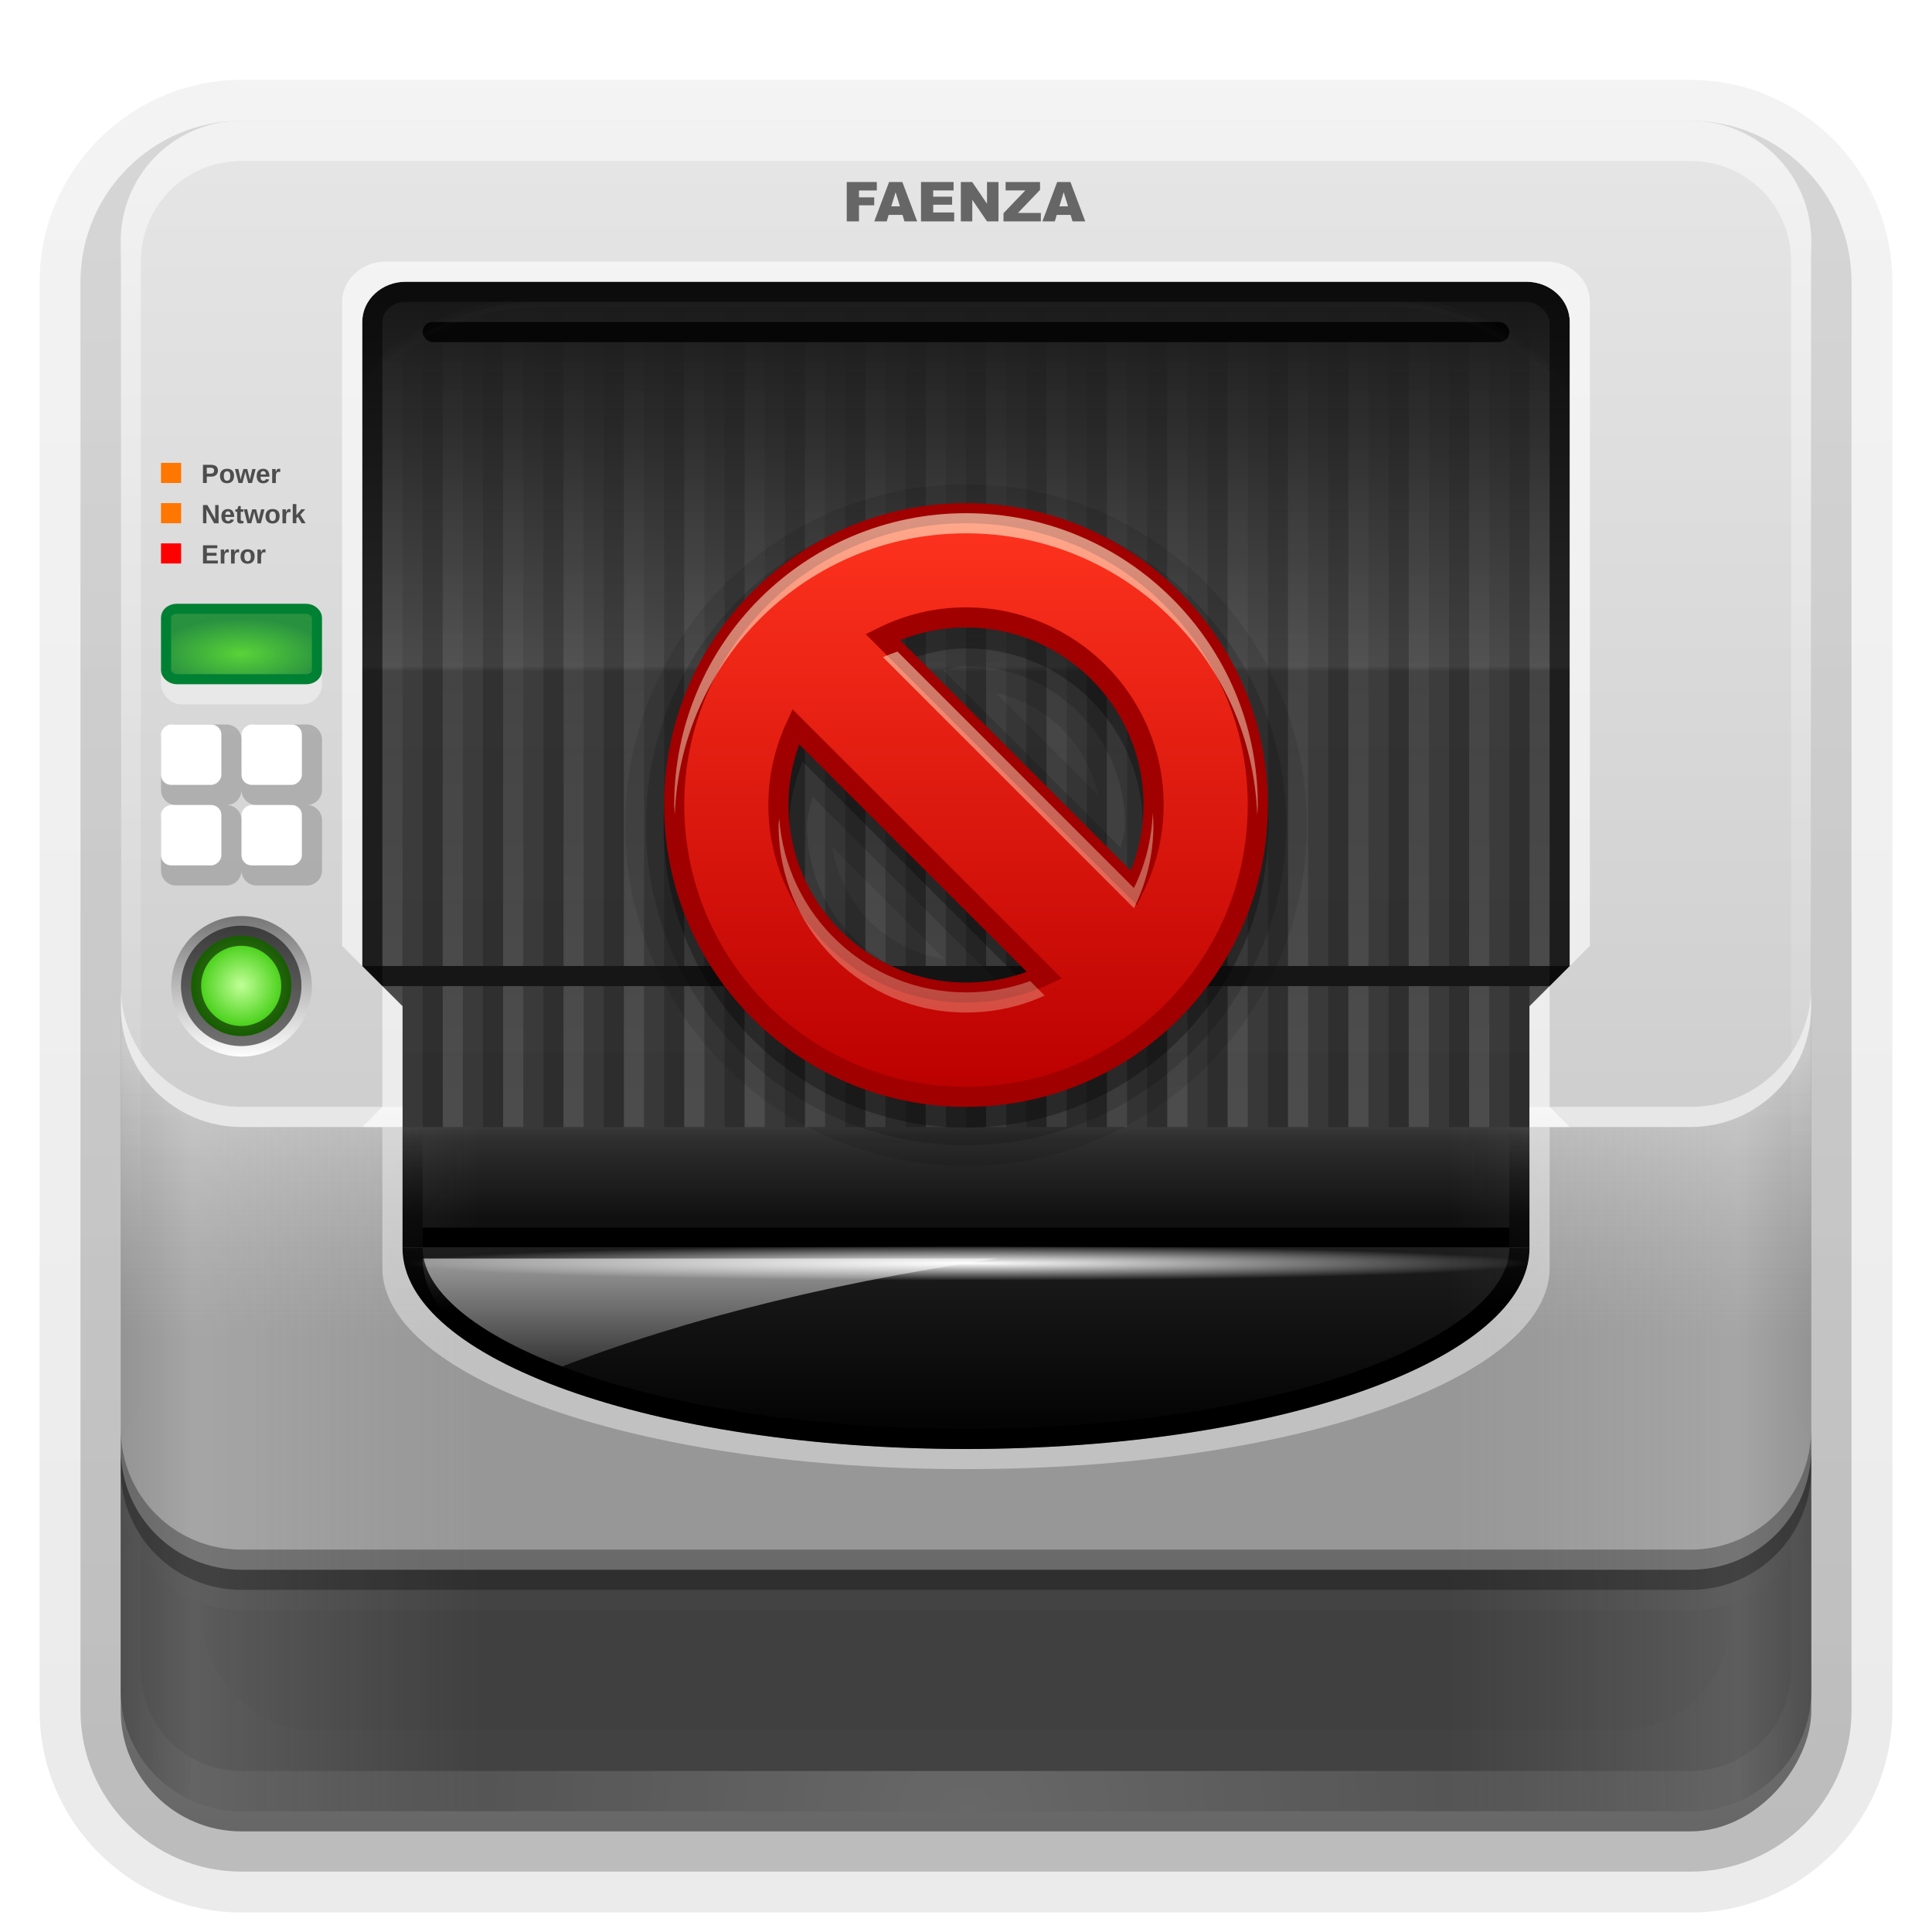 <svg display="inline" height="96" width="96" xmlns="http://www.w3.org/2000/svg" xmlns:xlink="http://www.w3.org/1999/xlink" xmlns:sodipodi="http://sodipodi.sourceforge.net/DTD/sodipodi-0.dtd" xmlns:inkscape="http://www.inkscape.org/namespaces/inkscape">
 <defs>
  <linearGradient id="linearGradient4033">
   <stop stop-color="#ffffff" stop-opacity="1"/>
   <stop stop-color="#ffffff" stop-opacity="0" offset="1"/>
  </linearGradient>
  <linearGradient id="linearGradient3759">
   <stop stop-color="#000000" stop-opacity="1"/>
   <stop stop-color="#000000" stop-opacity="0" offset="1"/>
  </linearGradient>
  <linearGradient x2="0" xlink:href="#linearGradient4033" y1="6" y2="63.893" gradientUnits="userSpaceOnUse" id="linearGradient3188"/>
  <filter x="-0.192" y="-0.192" height="1.384" color-interpolation-filters="sRGB" id="filter3794" width="1.384">
   <feGaussianBlur stdDeviation="5.28"/>
  </filter>
  <linearGradient x2="0" xlink:href="#linearGradient4033" y1="20.221" y2="138.66" gradientUnits="userSpaceOnUse" id="linearGradient3613"/>
  <radialGradient cy="90.17" r="42" xlink:href="#linearGradient4033" gradientUnits="userSpaceOnUse" id="radialGradient3619" cx="48" gradientTransform="matrix(1.157 0 0 0.996 -7.551 0.197)"/>
  <clipPath id="clipPath3613">
   <rect x="6" rx="6" y="6" height="84" width="84"/>
  </clipPath>
  <linearGradient x2="0" y1="61.848" y2="11.465" gradientUnits="userSpaceOnUse" id="linearGradient3642" gradientTransform="matrix(0.904 0 0 0.904 4.618 4.618)">
   <stop stop-color="#0c0c0c" stop-opacity="1"/>
   <stop stop-color="#2c2c2c" stop-opacity="1" offset="0.087"/>
   <stop stop-color="#353535" stop-opacity="1" offset="0.098"/>
   <stop stop-color="#383838" stop-opacity="1" offset="0.597"/>
   <stop stop-color="#484848" stop-opacity="1" offset="0.602"/>
   <stop stop-color="#151515" stop-opacity="1" offset="1"/>
  </linearGradient>
  <linearGradient x2="0" xlink:href="#linearGradient3759" y1="84" y2="46.896" gradientUnits="userSpaceOnUse" id="linearGradient3765" gradientTransform="matrix(1 0 0 0.586 10 -14.334)"/>
  <clipPath id="clipPath3782">
   <path d="M 20.156,18 C 18.969,18 18,18.892 18,20 l 0,70 60,0 0,-70 c 0,-1.108 -0.969,-2 -2.156,-2 l -55.688,0 z" inkscape:connector-curvature="0"/>
  </clipPath>
  <radialGradient cy="64.02" r="4" gradientUnits="userSpaceOnUse" id="radialGradient3886" cx="12" gradientTransform="matrix(1.071 0 0 0.438 -0.857 4.438)">
   <stop stop-color="#59d338" stop-opacity="1"/>
   <stop stop-color="#289140" stop-opacity="1" offset="1"/>
  </radialGradient>
  <linearGradient x2="0" xlink:href="#linearGradient4033" y1="54" y2="15.672" gradientUnits="userSpaceOnUse" id="linearGradient4039"/>
  <linearGradient x1="16" x2="20.18" gradientUnits="userSpaceOnUse" id="linearGradient3556">
   <stop stop-color="#767676" stop-opacity="1"/>
   <stop stop-color="#fdfdfd" stop-opacity="1" offset="1"/>
  </linearGradient>
  <radialGradient cy="85.06" r="2.089" gradientUnits="userSpaceOnUse" id="radialGradient2984" cx="18.09" gradientTransform="matrix(1 0 0 1.004 0 -0.364)">
   <stop stop-color="#c1ff97" stop-opacity="1"/>
   <stop stop-color="#30c700" stop-opacity="1" offset="1"/>
  </radialGradient>
  <linearGradient x2="0" y1="90" y2="5.988" gradientUnits="userSpaceOnUse" id="linearGradient3251">
   <stop stop-color="#bebebe" stop-opacity="1"/>
   <stop stop-color="#e6e6e6" stop-opacity="1" offset="1"/>
  </linearGradient>
  <linearGradient x2="0" y1="66.47" y2="51.892" gradientUnits="userSpaceOnUse" id="linearGradient3254">
   <stop stop-color="#969696" stop-opacity="1"/>
   <stop stop-color="#808080" stop-opacity="0" offset="1"/>
  </linearGradient>
  <linearGradient x2="0" xlink:href="#linearGradient3759" y1="65.14" y2="56.17" gradientUnits="userSpaceOnUse" id="linearGradient4078"/>
  <linearGradient x2="0" y1="72.18" y2="61.4" gradientUnits="userSpaceOnUse" id="linearGradient4088">
   <stop stop-color="#000000" stop-opacity="1"/>
   <stop stop-color="#1f1f1f" stop-opacity="1" offset="1"/>
  </linearGradient>
  <radialGradient cy="62.5" r="28" xlink:href="#linearGradient4033" gradientUnits="userSpaceOnUse" id="radialGradient4115" cx="48" gradientTransform="matrix(1 0 0 0.031 0.179 60.83)"/>
  <filter x="-0.112" y="-0.084" height="1.168" color-interpolation-filters="sRGB" id="filter4143" width="1.224">
   <feGaussianBlur stdDeviation="2.8"/>
  </filter>
  <linearGradient id="linearGradient3236">
   <stop stop-color="#818181" stop-opacity="1"/>
   <stop stop-color="#f9f9f9" stop-opacity="1" offset="0.2"/>
   <stop stop-color="#dcdcdc" stop-opacity="0" offset="1"/>
  </linearGradient>
  <linearGradient x1="6" x2="24" xlink:href="#linearGradient3236" gradientUnits="userSpaceOnUse" id="linearGradient4186"/>
  <linearGradient x1="6" x2="24" xlink:href="#linearGradient3236" gradientUnits="userSpaceOnUse" id="linearGradient4188" gradientTransform="matrix(-1 0 0 1 96 0)"/>
  <linearGradient x2="0" xlink:href="#linearGradient4033" y1="61.4" y2="69.63" gradientUnits="userSpaceOnUse" id="linearGradient3977" gradientTransform="matrix(1 0 0 1 1 0.536)"/>
  <linearGradient x2="0" y1="92.54" y2="7.02" gradientUnits="userSpaceOnUse" id="ButtonShadow-0" gradientTransform="matrix(1.006 0 0 0.994 100 0)">
   <stop stop-color="#000000" stop-opacity="1"/>
   <stop stop-color="#000000" stop-opacity="0.588" offset="1"/>
  </linearGradient>
  <linearGradient x2="0" xlink:href="#ButtonShadow-0" y1="6.132" y2="90.24" gradientUnits="userSpaceOnUse" id="linearGradient3780" gradientTransform="matrix(1.024 0 0 1.012 -1.143 -98.07)"/>
  <linearGradient x2="0" xlink:href="#ButtonShadow-0" y1="6.132" y2="90.24" gradientUnits="userSpaceOnUse" id="linearGradient3721" gradientTransform="matrix(1 0 0 1 0 -97)"/>
  <linearGradient id="linearGradient3290">
   <stop stop-color="#ba0000" stop-opacity="1"/>
   <stop stop-color="#ff331e" stop-opacity="1" offset="1"/>
  </linearGradient>
  <linearGradient x2="0" xlink:href="#linearGradient3290" y1="8" y2="120.01" gradientUnits="userSpaceOnUse" id="linearGradient3330" gradientTransform="matrix(-0.259 0 0 -0.259 64.57 56.57)"/>
  <linearGradient x2="0" xlink:href="#linearGradient3290" y1="8" y2="120.01" gradientUnits="userSpaceOnUse" id="linearGradient3082" gradientTransform="matrix(0.259 0 0 0.259 -38.571 23.429)"/>
  <linearGradient x2="0" xlink:href="#linearGradient4033" y1="119.02" y2="50.721" gradientUnits="userSpaceOnUse" id="linearGradient3084" gradientTransform="matrix(0.261 0 0 0.261 -38.721 23.279)"/>
  <linearGradient x2="0" xlink:href="#linearGradient4033" y1="8.969" y2="87.51" gradientUnits="userSpaceOnUse" id="linearGradient3086" gradientTransform="matrix(0.261 0 0 0.261 -38.721 23.279)"/>
  <linearGradient x2="0" y1="25.606" y2="73.43" gradientUnits="userSpaceOnUse" id="linearGradient3871">
   <stop stop-color="#fff6d5" stop-opacity="1"/>
   <stop stop-color="#fff6d5" stop-opacity="0" offset="1"/>
  </linearGradient>
  <path d="m 48,25.094 c -8.773,0 -15.906,7.133 -15.906,15.906 0,8.773 7.133,15.906 15.906,15.906 8.773,0 15.906,-7.133 15.906,-15.906 0,-8.773 -7.133,-15.906 -15.906,-15.906 z m 0,8 c 4.379,0 7.906,3.528 7.906,7.906 0,0.38 -0.151,0.752 -0.219,1.125 L 46.875,33.312 c 0.373,-0.068 0.744,-0.219 1.125,-0.219 z m -7.625,6.5 9.031,9.031 C 48.942,48.726 48.488,48.906 48,48.906 c -4.379,0 -7.906,-3.528 -7.906,-7.906 0,-0.487 0.18,-0.942 0.281,-1.406 z" fill="#000000" fill-opacity="1" stroke="none" id="SVGCleanerId_0" opacity="0.15"/>
  <path d="m 48,25.969 c -8.296,0 -15.031,6.735 -15.031,15.031 0,8.296 6.735,15.031 15.031,15.031 8.296,0 15.031,-6.735 15.031,-15.031 0,-8.296 -6.735,-15.031 -15.031,-15.031 z m 0,6.25 c 4.854,0 8.781,3.928 8.781,8.781 0,1.027 -0.242,1.991 -0.562,2.906 l -11.125,-11.125 C 46.008,32.461 46.971,32.219 48,32.219 z m -8.125,5.625 L 51.156,49.125 C 50.169,49.513 49.129,49.781 48,49.781 c -4.854,0 -8.781,-3.928 -8.781,-8.781 0,-1.126 0.269,-2.168 0.656,-3.156 z" fill="#000000" fill-opacity="1" stroke="none" id="SVGCleanerId_1" opacity="0.3"/>
  <path d="m 20.179,85.062 a 2.089,2.098 0 1 1 -4.179,0 2.089,2.098 0 1 1 4.179,0 z" fill-opacity="1" fill-rule="nonzero" id="SVGCleanerId_2"/>
 </defs>
 <path d="m 12,-95.031 c -5.511,0 -10.031,4.52 -10.031,10.031 l 0,71 c 0,5.511 4.52,10.031 10.031,10.031 l 72,0 c 5.511,0 10.031,-4.52 10.031,-10.031 l 0,-71 c 0,-5.511 -4.52,-10.031 -10.031,-10.031 l -72,0 z" fill="url(#linearGradient3780)" fill-opacity="1" fill-rule="nonzero" stroke="none" opacity="0.08" transform="matrix(1 0 0 -1 0 0)"/>
 <path d="m 12,-94.031 c -4.972,0 -9.031,4.06 -9.031,9.031 l 0,71 c 0,4.972 4.06,9.031 9.031,9.031 l 72,0 c 4.972,0 9.031,-4.06 9.031,-9.031 l 0,-71 c 0,-4.972 -4.06,-9.031 -9.031,-9.031 l -72,0 z" fill="url(#linearGradient3780)" fill-opacity="1" fill-rule="nonzero" stroke="none" opacity="0.1" transform="matrix(1 0 0 -1 0 0)"/>
 <path d="m 12,-93 c -4.409,0 -8,3.591 -8,8 l 0,71 c 0,4.409 3.591,8 8,8 l 72,0 c 4.409,0 8,-3.591 8,-8 l 0,-71 c 0,-4.409 -3.591,-8 -8,-8 l -72,0 z" fill="url(#linearGradient3780)" fill-opacity="1" fill-rule="nonzero" stroke="none" opacity="0.2" transform="matrix(1 0 0 -1 0 0)"/>
 <rect x="5" rx="7" y="-92" fill="url(#linearGradient3780)" fill-opacity="1" fill-rule="nonzero" stroke="none" height="85" opacity="0.3" width="86" transform="matrix(1 0 0 -1 0 0)"/>
 <rect x="6" rx="6" y="-91" fill="url(#linearGradient3721)" fill-opacity="1" fill-rule="nonzero" stroke="none" height="84" opacity="0.45" width="84" transform="matrix(1 0 0 -1 0 0)"/>
 <g opacity="0.98">
  <rect x="10.04" rx="5.423" y="10.04" fill="url(#linearGradient3642)" fill-opacity="1" fill-rule="nonzero" stroke="none" height="75.919" width="75.919"/>
  <path d="M 21,13.8 21,56 l 1,0 0,-42.2 -1,0 z m 3,0 0,42.2 1,0 0,-42.2 -1,0 z m 3,0 0,42.2 1,0 0,-42.2 -1,0 z m 3,0 0,42.2 1,0 0,-42.2 -1,0 z m 3,0 0,42.2 1,0 0,-42.2 -1,0 z m 3,0 0,42.2 1,0 0,-42.2 -1,0 z m 3,0 0,42.2 1,0 0,-42.2 -1,0 z m 3,0 0,42.2 1,0 0,-42.2 -1,0 z m 3,0 0,42.2 1,0 0,-42.2 -1,0 z m 3,0 0,42.2 1,0 0,-42.2 -1,0 z m 3,0 0,42.2 1,0 0,-42.2 -1,0 z m 3,0 0,42.2 1,0 0,-42.2 -1,0 z m 3,0 0,42.2 1,0 0,-42.2 -1,0 z m 3,0 0,42.2 1,0 0,-42.2 -1,0 z m 3,0 0,42.2 1,0 0,-42.2 -1,0 z m 3,0 0,42.2 1,0 0,-42.2 -1,0 z m 3,0 0,42.2 1,0 0,-42.2 -1,0 z m 3,0 0,42.2 1,0 0,-42.2 -1,0 z m 3,0 0,42.2 1,0 0,-42.2 -1,0 z" fill="url(#linearGradient3765)" fill-opacity="1" stroke="none" opacity="0.2" inkscape:connector-curvature="0"/>
  <path d="m 19,14 0,42 1,0 0,-42 -1,0 z m 3,0 0,42 1,0 0,-42 -1,0 z m 3,0 0,42 1,0 0,-42 -1,0 z m 3,0 0,42 1,0 0,-42 -1,0 z m 3,0 0,42 1,0 0,-42 -1,0 z m 3,0 0,42 1,0 0,-42 -1,0 z m 3,0 0,42 1,0 0,-42 -1,0 z m 3,0 0,42 1,0 0,-42 -1,0 z m 3,0 0,42 1,0 0,-42 -1,0 z m 3,0 0,42 1,0 0,-42 -1,0 z m 3,0 0,42 1,0 0,-42 -1,0 z m 3,0 0,42 1,0 0,-42 -1,0 z m 3,0 0,42 1,0 0,-42 -1,0 z m 3,0 0,42 1,0 0,-42 -1,0 z m 3,0 0,42 1,0 0,-42 -1,0 z m 3,0 0,42 1,0 0,-42 -1,0 z m 3,0 0,42 1,0 0,-42 -1,0 z m 3,0 0,42 1,0 0,-42 -1,0 z m 3,0 0,42 1,0 0,-42 -1,0 z m 3,0 0,42 1,0 0,-42 -1,0 z" fill="url(#linearGradient4039)" fill-opacity="1" stroke="none" opacity="0.1" inkscape:connector-curvature="0"/>
  <rect x="15" y="48" fill="#111111" fill-opacity="1" stroke="none" height="1" width="66"/>
  <rect x="44" y="49" fill="#111111" fill-opacity="1" stroke="none" height="4" width="8"/>
  <rect x="21" rx="0.5" y="16" fill="#000000" fill-opacity="1" stroke="none" height="1" width="54"/>
 </g>
 <rect stroke="#ffffff" stroke-dasharray="none" clip-path="url(#clipPath3613)" stroke-dashoffset="0" stroke-linecap="round" height="66" stroke-linejoin="miter" stroke-miterlimit="4" stroke-opacity="1" stroke-width="0.5" width="66" fill="url(#linearGradient3613)" fill-opacity="1" opacity="0.1" x="15" fill-rule="nonzero" filter="url(#filter3794)" y="15" rx="12"/>
 <rect x="18" stroke-width="2" rx="2.143" ry="2" y="18" clip-path="url(#clipPath3782)" fill="none" stroke="#000000" height="80" stroke-dasharray="none" filter="url(#filter4143)" opacity="0.7" width="60" stroke-miterlimit="4" transform="matrix(1 0 0 1 0 -4)"/>
 <path d="m 48,24.062 c -9.339,0 -16.938,7.598 -16.938,16.938 0,9.339 7.598,16.938 16.938,16.938 9.339,0 16.938,-7.598 16.938,-16.938 0,-9.339 -7.598,-16.938 -16.938,-16.938 z m 1.5,10.375 c 2.565,0.58 4.482,2.498 5.062,5.062 L 49.5,34.438 z m -8.156,7.625 5.594,5.594 C 44.015,47.191 41.809,44.985 41.344,42.062 z" fill="#000000" fill-opacity="1" stroke="none" opacity="0.1"/>
 <use xlink:href="#SVGCleanerId_0"/>
 <use xlink:href="#SVGCleanerId_1"/>
 <path d="M 12,6 C 8.676,6 6,8.676 6,12 l 0,38 0,24 c 0,3.324 2.676,6 6,6 l 72,0 c 3.324,0 6,-2.676 6,-6 L 90,50 90,12 C 90,8.676 87.324,6 84,6 L 12,6 z m 8.156,8 55.688,0 C 77.031,14 78,14.892 78,16 l 0,32 -2,2 0,6 0,6 -56,0 0,-6 0,-6 -2,-2 0,-32 c 0,-1.108 0.969,-2 2.156,-2 z" fill="url(#linearGradient3251)" fill-opacity="1" fill-rule="nonzero" stroke="none" inkscape:connector-curvature="0"/>
 <path d="m 6,50 0,24 c 0,3.324 2.676,6 6,6 l 72,0 c 3.324,0 6,-2.676 6,-6 l 0,-24 c 0,3.324 -2.676,6 -6,6 l -4,0 -4,0 0,6 -56,0 0,-6 -4,0 -4,0 C 8.676,56 6,53.324 6,50 z" fill="url(#linearGradient3254)" fill-opacity="1" fill-rule="nonzero" stroke="none" opacity="0.98" inkscape:connector-curvature="0"/>
 <path d="M 12,6 C 8.676,6 6,8.676 6,12 l 0,2 0,68 0,2 c 0,0.335 0.041,0.651 0.094,0.969 0.049,0.296 0.097,0.597 0.188,0.875 0.01,0.03 0.021,0.064 0.031,0.094 0.099,0.288 0.235,0.547 0.375,0.812 0.145,0.274 0.316,0.536 0.5,0.781 0.184,0.246 0.374,0.473 0.594,0.688 0.44,0.428 0.943,0.815 1.5,1.094 0.279,0.14 0.573,0.247 0.875,0.344 -0.256,-0.1 -0.487,-0.236 -0.719,-0.375 -0.007,-0.004 -0.024,0.004 -0.031,0 -0.032,-0.019 -0.062,-0.043 -0.094,-0.062 -0.12,-0.077 -0.231,-0.164 -0.344,-0.25 -0.106,-0.081 -0.213,-0.161 -0.312,-0.25 C 8.478,88.557 8.309,88.373 8.156,88.188 8.049,88.057 7.938,87.922 7.844,87.781 7.819,87.743 7.805,87.695 7.781,87.656 7.716,87.553 7.651,87.452 7.594,87.344 7.493,87.149 7.388,86.928 7.312,86.719 7.305,86.697 7.289,86.678 7.281,86.656 7.249,86.564 7.245,86.469 7.219,86.375 7.188,86.268 7.148,86.172 7.125,86.062 7.052,85.721 7,85.364 7,85 L 7,83 7,15 7,13 C 7,10.218 9.218,8 12,8 l 2,0 68,0 2,0 c 2.782,0 5,2.218 5,5 l 0,2 0,68 0,2 c 0,0.364 -0.052,0.721 -0.125,1.062 -0.044,0.207 -0.088,0.398 -0.156,0.594 -0.008,0.022 -0.023,0.041 -0.031,0.062 -0.063,0.174 -0.138,0.367 -0.219,0.531 -0.042,0.083 -0.079,0.17 -0.125,0.25 -0.055,0.097 -0.127,0.188 -0.188,0.281 -0.094,0.141 -0.205,0.276 -0.312,0.406 -0.143,0.174 -0.303,0.347 -0.469,0.5 -0.011,0.01 -0.02,0.021 -0.031,0.031 -0.138,0.126 -0.285,0.234 -0.438,0.344 -0.103,0.073 -0.204,0.153 -0.312,0.219 -0.007,0.004 -0.024,-0.004 -0.031,0 -0.232,0.139 -0.463,0.275 -0.719,0.375 0.302,-0.097 0.596,-0.204 0.875,-0.344 0.557,-0.279 1.06,-0.666 1.5,-1.094 0.22,-0.214 0.409,-0.442 0.594,-0.688 0.184,-0.246 0.355,-0.508 0.5,-0.781 0.14,-0.265 0.276,-0.525 0.375,-0.812 0.01,-0.031 0.021,-0.063 0.031,-0.094 0.09,-0.278 0.139,-0.579 0.188,-0.875 C 89.959,84.651 90,84.335 90,84 l 0,-2 0,-68 0,-2 C 90,8.676 87.324,6 84,6 L 12,6 z" fill="url(#linearGradient3188)" fill-opacity="1" fill-rule="nonzero" stroke="none" opacity="0.5" inkscape:connector-curvature="0"/>
 <path d="m 6,72 0,12 c 0,3.324 2.676,6 6,6 l 72,0 c 3.324,0 6,-2.676 6,-6 l 0,-12 c 0,3.324 -2.676,6 -6,6 L 12,78 C 8.676,78 6,75.324 6,72 z" fill="#424242" fill-opacity="1" fill-rule="nonzero" stroke="none" opacity="0.98" inkscape:connector-curvature="0"/>
 <path d="M 12,90 C 8.676,90 6,87.324 6,84 L 6,82 6,14 6,12 c 0,-0.335 0.041,-0.651 0.094,-0.969 0.049,-0.296 0.097,-0.597 0.188,-0.875 C 6.291,10.126 6.302,10.093 6.312,10.062 6.411,9.775 6.547,9.515 6.688,9.25 6.832,8.976 7.003,8.714 7.188,8.469 7.372,8.223 7.561,7.995 7.781,7.781 8.221,7.353 8.724,6.967 9.281,6.688 9.56,6.548 9.855,6.441 10.156,6.344 9.9,6.444 9.67,6.58 9.438,6.719 c -0.007,0.004 -0.024,-0.004 -0.031,0 -0.032,0.019 -0.062,0.043 -0.094,0.062 -0.12,0.077 -0.231,0.164 -0.344,0.25 -0.106,0.081 -0.213,0.161 -0.312,0.25 C 8.478,7.443 8.309,7.627 8.156,7.812 8.049,7.943 7.938,8.078 7.844,8.219 7.819,8.257 7.805,8.305 7.781,8.344 7.716,8.447 7.651,8.548 7.594,8.656 7.493,8.851 7.388,9.072 7.312,9.281 7.305,9.303 7.289,9.322 7.281,9.344 7.249,9.436 7.245,9.531 7.219,9.625 7.188,9.732 7.148,9.828 7.125,9.938 7.052,10.279 7,10.636 7,11 l 0,2 0,68 0,2 c 0,2.782 2.218,5 5,5 l 2,0 68,0 2,0 c 2.782,0 5,-2.218 5,-5 l 0,-2 0,-68 0,-2 C 89,10.636 88.948,10.279 88.875,9.938 88.831,9.731 88.787,9.54 88.719,9.344 88.711,9.322 88.695,9.303 88.688,9.281 88.625,9.108 88.549,8.914 88.469,8.75 88.427,8.667 88.39,8.58 88.344,8.5 88.289,8.403 88.217,8.312 88.156,8.219 88.062,8.078 87.951,7.943 87.844,7.812 87.701,7.638 87.541,7.466 87.375,7.312 87.364,7.302 87.355,7.291 87.344,7.281 87.205,7.156 87.059,7.047 86.906,6.938 86.804,6.864 86.702,6.784 86.594,6.719 c -0.007,-0.004 -0.024,0.004 -0.031,0 -0.232,-0.139 -0.463,-0.275 -0.719,-0.375 0.302,0.097 0.596,0.204 0.875,0.344 0.557,0.279 1.06,0.666 1.5,1.094 0.22,0.214 0.409,0.442 0.594,0.688 0.184,0.246 0.355,0.508 0.5,0.781 0.14,0.265 0.276,0.525 0.375,0.812 0.01,0.031 0.021,0.063 0.031,0.094 0.09,0.278 0.139,0.579 0.188,0.875 C 89.959,11.349 90,11.665 90,12 l 0,2 0,68 0,2 c 0,3.324 -2.676,6 -6,6 l -72,0 z" fill="url(#radialGradient3619)" fill-opacity="1" fill-rule="nonzero" stroke="none" opacity="0.2" inkscape:connector-curvature="0"/>
 <path d="M 19.156,13 C 17.969,13 17,13.892 17,15 l 0,32 1,1 0,-32 c 0,-1.108 0.969,-2 2.156,-2 l 55.688,0 C 77.031,14 78,14.892 78,16 l 0,32 1,-1 0,-32 c 0,-1.108 -0.969,-2 -2.156,-2 l -57.688,0 z M 19,49 l 0,6 -1,1 2,0 0,-6 -1,-1 z m 58,0 -1,1 0,6 2,0 -1,-1 0,-6 z" fill="#ffffff" fill-opacity="1" fill-rule="nonzero" stroke="none" opacity="0.6" inkscape:connector-curvature="0"/>
 <g fill="#666666" fill-opacity="1" stroke="none" transform="matrix(1 0 0 1 0 -1)">
  <path d="m 42.075,10.044 1.494,0 0,0.42 -0.887,0 0,0.342 0.758,0 0,0.395 -0.758,0 0,0.799 -0.607,0 0,-1.956" inkscape:connector-curvature="0"/>
  <path d="m 44.845,11.677 -0.688,0 L 44.061,12 l -0.618,0 0.735,-1.956 0.659,0 L 45.573,12 l -0.632,0 -0.096,-0.323 m -0.127,-0.423 -0.216,-0.703 -0.215,0.703 0.431,0" inkscape:connector-curvature="0"/>
  <path d="m 45.764,10.044 1.62,0 0,0.418 -1.014,0 0,0.311 0.941,0 0,0.399 -0.941,0 0,0.386 1.043,0 0,0.443 -1.649,0 0,-1.956" inkscape:connector-curvature="0"/>
  <path d="m 47.744,10.044 0.564,0 0.736,1.082 0,-1.082 0.57,0 0,1.956 -0.57,0 -0.732,-1.074 0,1.074 -0.568,0 0,-1.956" inkscape:connector-curvature="0"/>
  <path d="m 49.969,10.044 1.71,0 0,0.391 -1.097,1.145 1.137,0 0,0.42 -1.856,0 0,-0.406 1.085,-1.133 -0.979,0 0,-0.418" inkscape:connector-curvature="0"/>
  <path d="m 53.197,11.677 -0.688,0 L 52.414,12 l -0.618,0 0.735,-1.956 0.659,0 L 53.925,12 l -0.632,0 -0.096,-0.323 m -0.127,-0.423 -0.216,-0.703 -0.215,0.703 0.431,0" inkscape:connector-curvature="0"/>
 </g>
 <path d="m 6,50 0,34 c 0,3.324 2.676,6 6,6 l 12,0 0,-34 -4,0 -4,0 -4,0 C 8.676,56 6,53.324 6,50 z" fill="url(#linearGradient4186)" fill-opacity="1" fill-rule="nonzero" stroke="none" opacity="0.15" inkscape:connector-curvature="0"/>
 <path d="m 20,62 c 0,5.54 12.488,10 28,10 15.512,0 28,-4.46 28,-10 l -56,0 z" fill="url(#linearGradient4088)" fill-opacity="1" stroke="none" inkscape:connector-curvature="0"/>
 <path d="m 90,50 c 0,3.324 -2.676,6 -6,6 l -4,0 -4,0 -4,0 0,34 12,0 c 3.324,0 6,-2.676 6,-6 l 0,-34 z" fill="url(#linearGradient4188)" fill-opacity="1" fill-rule="nonzero" stroke="none" opacity="0.15" inkscape:connector-curvature="0"/>
 <path d="m 21,62.536 c 0,2.233 2.062,4.277 5.5,5.938 6.264,-2.593 14.152,-4.646 23.062,-5.938 l -28.562,0 z" fill="url(#linearGradient3977)" fill-opacity="1" stroke="none" opacity="0.6" inkscape:connector-curvature="0"/>
 <path d="m 20,56 0,6 c 0,5.54 12.488,10 28,10 15.512,0 28,-4.46 28,-10 l 0,-6 -1,0 0,1 0,0.438 L 75,62 c 0,1.005 -0.57,2.046 -1.844,3.125 -1.274,1.079 -3.234,2.124 -5.688,3 C 62.562,69.878 55.659,71 48,71 40.341,71 33.438,69.878 28.531,68.125 c -2.454,-0.876 -4.413,-1.921 -5.688,-3 C 21.57,64.046 21,63.005 21,62 L 21,57.438 21,57 l 0,-1 -1,0 z" fill="url(#linearGradient4078)" fill-opacity="1" stroke="none" inkscape:connector-curvature="0"/>
 <rect x="21" y="61" fill="#000000" fill-opacity="1" stroke="none" height="1" width="54"/>
 <path d="m 19,56 0,7 c 0,5.54 12.934,10 29,10 16.066,0 29,-4.46 29,-10 l 0,-7 -1,0 0,6 C 76,67.54 63.512,72 48,72 32.488,72 20,67.54 20,62 l 0,-6 -1,0 z" fill="#ffffff" fill-opacity="1" stroke="none" opacity="0.4" inkscape:connector-curvature="0"/>
 <path d="m 6,71 0,2 c 0,3.324 2.676,6 6,6 l 72,0 c 3.324,0 6,-2.676 6,-6 l 0,-2 c 0,3.324 -2.676,6 -6,6 L 12,77 C 8.676,77 6,74.324 6,71 z" fill="#000000" fill-opacity="1" fill-rule="nonzero" stroke="none" opacity="0.3" inkscape:connector-curvature="0"/>
 <path d="m 6,49 0,1 c 0,3.324 2.676,6 6,6 l 8,0 0,-1 -8,0 C 8.676,55 6,52.324 6,49 z m 84,0 c 0,3.324 -2.676,6 -6,6 l -8,0 0,1 8,0 c 3.324,0 6,-2.676 6,-6 l 0,-1 z" fill="#ffffff" fill-opacity="1" fill-rule="nonzero" stroke="none" opacity="0.5" inkscape:connector-curvature="0"/>
 <path d="m 20.179,61.886 c 0,0.576 0.066,1.153 0.156,1.714 l 55.688,0 c 0.09,-0.561 0.156,-1.138 0.156,-1.714 l -56,0 z" fill="url(#radialGradient4115)" fill-opacity="1" stroke="none" inkscape:connector-curvature="0"/>
 <path stroke-opacity="1" d="m 48,54.5 c 8.004,0 14.5,-6.496 14.5,-14.5 0,-8.004 -6.496,-14.5 -14.5,-14.5 -8.004,0 -14.5,6.496 -14.5,14.5 0,8.004 6.496,14.5 14.5,14.5 z m 0,-5.179 c -5.145,0 -9.321,-4.176 -9.321,-9.321 0,-1.391 0.311,-2.706 0.858,-3.892 L 51.9,48.464 C 50.713,49.012 49.393,49.321 48,49.321 z M 56.35,44.127 43.865,31.65 C 45.112,31.03 46.514,30.679 48,30.679 c 5.145,0 9.321,4.176 9.321,9.321 0,1.483 -0.354,2.881 -0.971,4.127 z" stroke-width="1" fill="url(#linearGradient3330)" fill-opacity="1" stroke="#a00000" stroke-dasharray="none" stroke-linecap="round" stroke-linejoin="miter" stroke-miterlimit="4" inkscape:connector-curvature="0"/>
 <use xlink:href="#SVGCleanerId_0" transform="matrix(1 0 0 1 -70 0)"/>
 <use xlink:href="#SVGCleanerId_1" transform="matrix(1 0 0 1 -70 0)"/>
 <path stroke-opacity="1" d="m -22,25.5 c -8.004,0 -14.5,6.496 -14.5,14.5 0,8.004 6.496,14.5 14.5,14.5 8.004,0 14.5,-6.496 14.5,-14.5 0,-8.004 -6.496,-14.5 -14.5,-14.5 z m 0,5.179 c 5.145,0 9.321,4.176 9.321,9.321 0,1.391 -0.311,2.706 -0.858,3.892 L -25.9,31.536 C -24.713,30.988 -23.393,30.679 -22,30.679 z m -8.35,5.195 12.485,12.477 c -1.247,0.619 -2.649,0.971 -4.135,0.971 -5.145,0 -9.321,-4.176 -9.321,-9.321 0,-1.483 0.354,-2.881 0.971,-4.127 z" stroke-width="1" fill="url(#linearGradient3082)" fill-opacity="1" stroke="#a00000" stroke-dasharray="none" stroke-linecap="round" stroke-linejoin="miter" stroke-miterlimit="4" inkscape:connector-curvature="0"/>
 <path d="m -22,25.631 c -7.932,0 -14.369,6.437 -14.369,14.369 0,7.932 6.437,14.369 14.369,14.369 7.932,0 14.369,-6.437 14.369,-14.369 0,-7.932 -6.437,-14.369 -14.369,-14.369 z m 0,0.784 c 7.499,0 13.586,6.086 13.586,13.586 0,7.499 -6.086,13.586 -13.586,13.586 -7.499,0 -13.586,-6.086 -13.586,-13.586 0,-7.499 6.086,-13.586 13.586,-13.586 z" fill="url(#linearGradient3084)" fill-opacity="1" stroke="none" opacity="0.6" inkscape:connector-curvature="0"/>
 <path d="m -22,25.622 c -7.307,0 -13.344,5.463 -14.255,12.524 1.533,0.429 3.154,0.783 4.841,1.07 0.1,-1.213 0.431,-2.356 0.947,-3.396 0.015,-0.031 0.041,-0.054 0.073,-0.065 0.046,-0.015 0.097,-0.003 0.131,0.033 l 4.058,4.058 c 1.373,0.099 2.777,0.155 4.205,0.155 1.436,0 2.849,-0.055 4.229,-0.155 L -25.992,31.623 c -0.029,-0.03 -0.041,-0.074 -0.033,-0.114 0.008,-0.041 0.035,-0.073 0.073,-0.09 1.203,-0.556 2.54,-0.865 3.952,-0.865 4.95,0 9.015,3.815 9.414,8.662 1.687,-0.287 3.308,-0.641 4.841,-1.07 -0.911,-7.061 -6.948,-12.524 -14.255,-12.524 z" fill="url(#linearGradient3086)" fill-opacity="1" stroke="none" opacity="0.8" inkscape:connector-curvature="0"/>
 <path d="m 48,25.5 c -8.004,0 -14.5,6.496 -14.5,14.5 0,0.17 0.025,0.331 0.031,0.5 0.269,-7.768 6.635,-14 14.469,-14 7.834,0 14.2,6.232 14.469,14 C 62.475,40.331 62.5,40.17 62.5,40 62.5,31.996 56.004,25.5 48,25.5 z m -3.406,6.875 c -0.239,0.095 -0.49,0.168 -0.719,0.281 L 56.344,45.125 C 56.961,43.88 57.312,42.483 57.312,41 c 0,-0.215 -0.017,-0.414 -0.031,-0.625 -0.055,1.342 -0.373,2.612 -0.938,3.75 l -11.75,-11.75 z m -5.875,8.281 C 38.714,40.771 38.688,40.884 38.688,41 c 0,5.145 4.167,9.312 9.312,9.312 1.393,0 2.719,-0.295 3.906,-0.844 L 51.188,48.75 c -0.994,0.363 -2.068,0.562 -3.188,0.562 -4.92,0 -8.938,-3.823 -9.281,-8.656 z" fill="url(#linearGradient3871)" fill-opacity="1" stroke="none" opacity="0.6" inkscape:connector-curvature="0"/>
 <rect x="8" rx="1" y="31" fill="#ffffff" fill-opacity="1" stroke="none" height="4" opacity="0.4" width="8"/>
 <rect x="8.25" stroke-width="0.5" rx="0.536" ry="0.438" y="30.25" fill="url(#radialGradient3886)" fill-opacity="1" stroke="#008033" height="3.5" stroke-dasharray="none" stroke-dashoffset="0" width="7.5" stroke-miterlimit="4"/>
 <path d="M 8.75,36 C 8.335,36 8,36.334 8,36.75 l 0,2.5 C 8,39.666 8.335,40 8.75,40 8.335,40 8,40.334 8,40.75 l 0,2.5 C 8,43.666 8.335,44 8.75,44 l 2.5,0 C 11.665,44 12,43.666 12,43.25 12,43.666 12.335,44 12.75,44 l 2.5,0 C 15.665,44 16,43.666 16,43.25 l 0,-2.5 C 16,40.334 15.665,40 15.25,40 15.665,40 16,39.666 16,39.25 l 0,-2.5 C 16,36.334 15.665,36 15.25,36 l -2.5,0 C 12.335,36 12,36.334 12,36.75 12,36.334 11.665,36 11.25,36 l -2.5,0 z M 12,39.25 C 12,39.666 12.335,40 12.75,40 12.335,40 12,40.334 12,40.75 12,40.334 11.665,40 11.25,40 11.665,40 12,39.666 12,39.25 z" fill="#000000" fill-opacity="1" stroke="none" opacity="0.184" inkscape:connector-curvature="0"/>
 <rect x="-43" rx="0.5" y="8" fill="#ffffff" fill-opacity="1" stroke="none" height="3" width="3" transform="matrix(0 -1 1 0 0 0)"/>
 <use xlink:href="#SVGCleanerId_2" fill="url(#linearGradient3556)" stroke="none" transform="matrix(0 1.671 1.664 0 -129.54 18.783)"/>
 <use stroke-opacity="0.532" stroke-width="0.841" xlink:href="#SVGCleanerId_2" fill="url(#radialGradient2984)" stroke="#000000" stroke-dasharray="none" stroke-dashoffset="0" stroke-linecap="square" stroke-linejoin="miter" stroke-miterlimit="4" transform="matrix(1.192 0 0 1.187 -9.577 -51.98)"/>
 <rect x="8" y="25" fill="#ff7600" fill-opacity="1" stroke="none" height="1" width="1"/>
 <g fill="#4d4d4d" fill-opacity="1" stroke="none" transform="matrix(1 0 0 1 0 -26)">
  <path d="M 10.638,52 10.244,51.304 c 0.002,0.019 0.004,0.038 0.006,0.056 0.002,0.016 0.003,0.034 0.004,0.053 0.001,0.019 0.002,0.037 0.002,0.054 l 0,0.533 -0.168,0 0,-0.904 0.216,0 0.4,0.702 c -0.002,-0.018 -0.004,-0.037 -0.006,-0.056 -0.002,-0.017 -0.003,-0.035 -0.004,-0.056 -8.56e-4,-0.021 -0.001,-0.042 -0.001,-0.064 l 0,-0.525 0.168,0 0,0.904 -0.222,0" inkscape:connector-curvature="0"/>
  <path d="m 11.325,52.013 c -0.05,0 -0.095,-0.007 -0.135,-0.022 -0.04,-0.015 -0.074,-0.037 -0.102,-0.067 -0.028,-0.03 -0.05,-0.068 -0.065,-0.114 -0.015,-0.046 -0.022,-0.099 -0.022,-0.16 0,-0.066 0.009,-0.122 0.026,-0.167 0.018,-0.045 0.042,-0.082 0.072,-0.11 0.03,-0.028 0.065,-0.049 0.105,-0.061 0.039,-0.012 0.081,-0.019 0.124,-0.019 0.055,10e-7 0.101,0.01 0.14,0.029 0.039,0.019 0.071,0.045 0.096,0.08 0.025,0.034 0.043,0.075 0.055,0.123 0.012,0.047 0.017,0.1 0.017,0.158 l 0,0.005 -0.445,0 c 0,0.029 0.003,0.056 0.008,0.081 0.005,0.025 0.013,0.046 0.025,0.065 0.012,0.018 0.027,0.032 0.045,0.043 0.018,0.01 0.041,0.015 0.067,0.015 0.032,0 0.058,-0.007 0.078,-0.02 0.02,-0.014 0.034,-0.035 0.043,-0.063 l 0.17,0.015 c -0.008,0.02 -0.019,0.041 -0.033,0.063 -0.014,0.022 -0.032,0.043 -0.055,0.062 -0.023,0.018 -0.052,0.034 -0.087,0.046 -0.034,0.012 -0.076,0.018 -0.125,0.018 m 0,-0.606 c -0.018,10e-7 -0.036,0.003 -0.052,0.01 -0.016,0.006 -0.03,0.016 -0.042,0.03 -0.012,0.013 -0.021,0.031 -0.028,0.052 -0.007,0.021 -0.011,0.047 -0.012,0.077 l 0.269,0 c -0.003,-0.056 -0.017,-0.098 -0.04,-0.126 -0.024,-0.028 -0.055,-0.042 -0.095,-0.042" inkscape:connector-curvature="0"/>
  <path d="m 11.95,52.012 c -0.053,0 -0.094,-0.014 -0.123,-0.043 -0.029,-0.029 -0.043,-0.073 -0.043,-0.131 l 0,-0.409 -0.088,0 0,-0.122 0.097,0 0.056,-0.163 0.113,0 0,0.163 0.131,0 0,0.122 -0.131,0 0,0.36 c 0,0.034 0.006,0.059 0.019,0.075 0.013,0.016 0.033,0.024 0.06,0.024 0.011,0 0.021,-8.55e-4 0.03,-0.003 0.009,-0.002 0.019,-0.004 0.03,-0.006 l 0,0.112 c -0.022,0.007 -0.046,0.013 -0.071,0.016 -0.025,0.004 -0.052,0.006 -0.081,0.006" inkscape:connector-curvature="0"/>
  <path d="m 12.962,52 -0.191,0 -0.11,-0.423 c -0.003,-0.013 -0.007,-0.028 -0.01,-0.044 -0.003,-0.017 -0.007,-0.032 -0.01,-0.047 l -0.01,-0.051 c -0.004,0.017 -0.008,0.034 -0.012,0.051 -0.003,0.015 -0.007,0.03 -0.011,0.047 -0.004,0.017 -0.007,0.032 -0.011,0.046 L 12.486,52 l -0.191,0 -0.18,-0.694 0.169,0 0.088,0.408 c 0.003,0.012 0.005,0.025 0.008,0.039 0.003,0.014 0.006,0.027 0.008,0.04 0.003,0.015 0.006,0.029 0.01,0.044 0.003,-0.016 0.006,-0.032 0.009,-0.047 0.003,-0.013 0.005,-0.027 0.008,-0.04 0.003,-0.014 0.006,-0.025 0.008,-0.035 l 0.109,-0.408 0.193,0 0.106,0.408 c 0.003,0.011 0.006,0.024 0.009,0.038 0.003,0.014 0.006,0.027 0.008,0.04 0.003,0.015 0.006,0.03 0.009,0.045 0.003,-0.015 0.007,-0.03 0.01,-0.045 0.003,-0.012 0.005,-0.026 0.008,-0.04 0.003,-0.014 0.006,-0.027 0.008,-0.038 l 0.092,-0.408 0.167,0 L 12.962,52" inkscape:connector-curvature="0"/>
  <path d="m 13.892,51.652 c -10e-7,0.053 -0.007,0.102 -0.022,0.146 -0.015,0.044 -0.037,0.082 -0.066,0.114 -0.03,0.032 -0.066,0.056 -0.11,0.074 -0.044,0.018 -0.095,0.026 -0.154,0.026 -0.056,0 -0.106,-0.009 -0.149,-0.026 -0.043,-0.018 -0.08,-0.042 -0.109,-0.074 -0.029,-0.032 -0.051,-0.069 -0.066,-0.114 -0.015,-0.044 -0.022,-0.093 -0.022,-0.147 0,-0.052 0.007,-0.099 0.021,-0.143 0.015,-0.044 0.036,-0.082 0.065,-0.114 0.029,-0.032 0.066,-0.057 0.11,-0.075 0.044,-0.018 0.096,-0.027 0.155,-0.027 0.062,10e-7 0.116,0.009 0.16,0.027 0.044,0.018 0.08,0.043 0.108,0.075 0.028,0.032 0.049,0.069 0.062,0.114 0.013,0.044 0.02,0.092 0.02,0.144 m -0.189,0 c -1e-6,-0.083 -0.013,-0.142 -0.04,-0.18 -0.027,-0.037 -0.066,-0.056 -0.117,-0.056 -0.053,10e-7 -0.094,0.019 -0.122,0.056 -0.028,0.038 -0.042,0.097 -0.042,0.179 -1e-6,0.041 0.004,0.077 0.011,0.107 0.008,0.03 0.018,0.055 0.032,0.074 0.014,0.019 0.03,0.034 0.049,0.043 0.019,0.009 0.04,0.013 0.064,0.013 0.027,0 0.05,-0.004 0.071,-0.013 0.021,-0.009 0.038,-0.024 0.053,-0.043 0.014,-0.019 0.025,-0.044 0.032,-0.074 0.007,-0.03 0.011,-0.066 0.011,-0.107" inkscape:connector-curvature="0"/>
  <path d="m 14.035,52 0,-0.531 c 0,-0.015 -2.14e-4,-0.031 -6.42e-4,-0.047 0,-0.017 -4.27e-4,-0.033 -0.001,-0.047 -4.27e-4,-0.015 -8.55e-4,-0.029 -0.001,-0.041 -4.28e-4,-0.012 -0.001,-0.021 -0.002,-0.027 l 0.172,0 c 8.55e-4,0.005 0.002,0.014 0.003,0.027 8.55e-4,0.012 0.002,0.026 0.003,0.041 8.55e-4,0.015 0.002,0.03 0.002,0.045 8.55e-4,0.015 0.001,0.026 0.001,0.035 l 0.003,0 c 0.009,-0.025 0.018,-0.048 0.027,-0.067 0.009,-0.02 0.019,-0.037 0.031,-0.051 0.012,-0.014 0.027,-0.025 0.044,-0.032 0.017,-0.008 0.038,-0.012 0.064,-0.012 0.011,10e-7 0.021,0.001 0.031,0.003 0.011,0.002 0.019,0.004 0.024,0.006 l 0,0.151 c -0.012,-0.003 -0.023,-0.005 -0.035,-0.006 -0.012,-0.002 -0.025,-0.003 -0.042,-0.003 -0.045,10e-7 -0.08,0.018 -0.105,0.055 -0.025,0.036 -0.037,0.09 -0.037,0.162 l 0,0.341 -0.18,0" inkscape:connector-curvature="0"/>
  <path d="m 14.989,52 -0.185,-0.314 -0.078,0.054 0,0.26 -0.18,0 0,-0.952 0.18,0 0,0.545 0.248,-0.287 0.194,0 -0.244,0.271 L 15.186,52 14.989,52" inkscape:connector-curvature="0"/>
 </g>
 <rect x="8" y="27" fill="#ff0000" fill-opacity="1" stroke="none" height="1" width="1"/>
 <g fill="#4d4d4d" fill-opacity="1" stroke="none" transform="matrix(1 0 0 1 0 -26)">
  <path d="m 10.088,54 0,-0.904 0.711,0 0,0.146 -0.521,0 0,0.227 0.482,0 0,0.146 -0.482,0 0,0.238 0.548,0 0,0.146 -0.737,0" inkscape:connector-curvature="0"/>
  <path d="m 10.969,54 0,-0.531 c 0,-0.015 -2.14e-4,-0.031 -6.41e-4,-0.047 0,-0.017 -4.28e-4,-0.033 -0.001,-0.047 -4.28e-4,-0.015 -8.55e-4,-0.029 -0.001,-0.041 -4.28e-4,-0.012 -0.001,-0.021 -0.002,-0.027 l 0.172,0 c 8.55e-4,0.005 0.002,0.014 0.003,0.027 8.55e-4,0.012 0.002,0.026 0.003,0.041 8.55e-4,0.015 0.002,0.03 0.002,0.045 8.55e-4,0.015 0.001,0.026 0.001,0.035 l 0.003,0 c 0.009,-0.025 0.018,-0.048 0.027,-0.067 0.009,-0.02 0.019,-0.037 0.031,-0.051 0.012,-0.014 0.027,-0.025 0.044,-0.032 0.017,-0.008 0.038,-0.012 0.064,-0.012 0.011,10e-7 0.021,0.001 0.031,0.003 0.011,0.002 0.019,0.004 0.024,0.006 l 0,0.151 c -0.012,-0.003 -0.023,-0.005 -0.035,-0.006 -0.012,-0.002 -0.025,-0.003 -0.042,-0.003 -0.045,10e-7 -0.08,0.018 -0.105,0.055 -0.025,0.036 -0.037,0.09 -0.037,0.162 l 0,0.341 -0.18,0" inkscape:connector-curvature="0"/>
  <path d="m 11.48,54 0,-0.531 c 0,-0.015 -2.14e-4,-0.031 -6.42e-4,-0.047 0,-0.017 -4.27e-4,-0.033 -0.001,-0.047 -4.28e-4,-0.015 -8.56e-4,-0.029 -0.001,-0.041 -4.28e-4,-0.012 -0.001,-0.021 -0.002,-0.027 l 0.172,0 c 8.55e-4,0.005 0.002,0.014 0.003,0.027 8.55e-4,0.012 0.002,0.026 0.003,0.041 8.55e-4,0.015 0.002,0.03 0.002,0.045 8.55e-4,0.015 0.001,0.026 0.001,0.035 l 0.003,0 c 0.009,-0.025 0.018,-0.048 0.027,-0.067 0.009,-0.02 0.019,-0.037 0.031,-0.051 0.012,-0.014 0.027,-0.025 0.044,-0.032 0.017,-0.008 0.038,-0.012 0.064,-0.012 0.011,10e-7 0.021,0.001 0.031,0.003 0.011,0.002 0.019,0.004 0.024,0.006 l 0,0.151 c -0.012,-0.003 -0.023,-0.005 -0.035,-0.006 -0.012,-0.002 -0.025,-0.003 -0.042,-0.003 -0.045,10e-7 -0.08,0.018 -0.105,0.055 -0.025,0.036 -0.037,0.09 -0.037,0.162 l 0,0.341 -0.18,0" inkscape:connector-curvature="0"/>
  <path d="m 12.65,53.652 c -10e-7,0.053 -0.007,0.102 -0.022,0.146 -0.015,0.044 -0.037,0.082 -0.066,0.114 -0.03,0.032 -0.066,0.056 -0.11,0.074 -0.044,0.018 -0.095,0.026 -0.154,0.026 -0.056,0 -0.106,-0.009 -0.149,-0.026 -0.043,-0.018 -0.08,-0.042 -0.109,-0.074 -0.029,-0.032 -0.051,-0.069 -0.066,-0.114 -0.015,-0.044 -0.022,-0.093 -0.022,-0.147 -1e-6,-0.052 0.007,-0.099 0.021,-0.143 0.015,-0.044 0.036,-0.082 0.065,-0.114 0.029,-0.032 0.066,-0.057 0.11,-0.075 0.044,-0.018 0.096,-0.027 0.155,-0.027 0.062,10e-7 0.116,0.009 0.16,0.027 0.044,0.018 0.08,0.043 0.108,0.075 0.028,0.032 0.049,0.069 0.062,0.114 0.013,0.044 0.02,0.092 0.02,0.144 m -0.189,0 c -10e-7,-0.083 -0.013,-0.142 -0.04,-0.18 -0.027,-0.037 -0.066,-0.056 -0.117,-0.056 -0.053,10e-7 -0.094,0.019 -0.122,0.056 -0.028,0.038 -0.042,0.097 -0.042,0.179 -10e-7,0.041 0.004,0.077 0.011,0.107 0.008,0.03 0.018,0.055 0.032,0.074 0.014,0.019 0.03,0.034 0.049,0.043 0.019,0.009 0.04,0.013 0.064,0.013 0.027,0 0.05,-0.004 0.071,-0.013 0.021,-0.009 0.038,-0.024 0.053,-0.043 0.014,-0.019 0.025,-0.044 0.032,-0.074 0.007,-0.03 0.011,-0.066 0.011,-0.107" inkscape:connector-curvature="0"/>
  <path d="m 12.793,54 0,-0.531 c 0,-0.015 -2.14e-4,-0.031 -6.42e-4,-0.047 0,-0.017 -4.27e-4,-0.033 -0.001,-0.047 -4.27e-4,-0.015 -8.55e-4,-0.029 -0.001,-0.041 -4.27e-4,-0.012 -0.001,-0.021 -0.002,-0.027 l 0.172,0 c 8.55e-4,0.005 0.002,0.014 0.003,0.027 8.55e-4,0.012 0.002,0.026 0.003,0.041 8.55e-4,0.015 0.002,0.03 0.002,0.045 8.55e-4,0.015 0.001,0.026 0.001,0.035 l 0.003,0 c 0.009,-0.025 0.018,-0.048 0.027,-0.067 0.009,-0.02 0.019,-0.037 0.031,-0.051 0.012,-0.014 0.027,-0.025 0.044,-0.032 0.017,-0.008 0.038,-0.012 0.064,-0.012 0.011,10e-7 0.021,0.001 0.031,0.003 0.011,0.002 0.019,0.004 0.024,0.006 l 0,0.151 c -0.012,-0.003 -0.023,-0.005 -0.035,-0.006 -0.012,-0.002 -0.025,-0.003 -0.042,-0.003 -0.045,10e-7 -0.08,0.018 -0.105,0.055 -0.025,0.036 -0.037,0.09 -0.037,0.162 l 0,0.341 -0.18,0" inkscape:connector-curvature="0"/>
 </g>
 <rect x="8" y="23" fill="#ff7600" fill-opacity="1" stroke="none" height="1" width="1"/>
 <g fill="#4d4d4d" fill-opacity="1" stroke="none" transform="matrix(1 0 0 1 0 -26)">
  <path d="m 10.831,49.382 c -1e-6,0.039 -0.007,0.077 -0.02,0.113 -0.013,0.036 -0.033,0.068 -0.06,0.096 -0.027,0.028 -0.061,0.05 -0.103,0.067 -0.041,0.016 -0.091,0.024 -0.148,0.024 l -0.225,0 0,0.318 -0.189,0 0,-0.904 0.406,0 c 0.058,10e-7 0.108,0.007 0.15,0.021 0.042,0.014 0.077,0.033 0.105,0.058 0.028,0.025 0.048,0.055 0.062,0.09 0.014,0.035 0.021,0.074 0.021,0.116 m -0.191,0.003 c -1e-6,-0.047 -0.014,-0.082 -0.042,-0.106 -0.028,-0.024 -0.07,-0.037 -0.126,-0.037 l -0.196,0 0,0.293 0.201,0 c 0.028,0 0.052,-0.004 0.072,-0.011 0.021,-0.007 0.037,-0.018 0.051,-0.031 0.014,-0.013 0.024,-0.029 0.03,-0.047 0.006,-0.019 0.01,-0.039 0.01,-0.062" inkscape:connector-curvature="0"/>
  <path d="m 11.629,49.652 c -10e-7,0.053 -0.007,0.102 -0.022,0.146 -0.015,0.044 -0.037,0.082 -0.066,0.114 -0.03,0.032 -0.066,0.056 -0.11,0.074 -0.044,0.018 -0.095,0.026 -0.154,0.026 -0.056,0 -0.106,-0.009 -0.149,-0.026 -0.043,-0.018 -0.08,-0.042 -0.109,-0.074 -0.029,-0.032 -0.051,-0.069 -0.066,-0.114 -0.015,-0.044 -0.022,-0.093 -0.022,-0.147 0,-0.052 0.007,-0.099 0.021,-0.143 0.015,-0.044 0.036,-0.082 0.065,-0.114 0.029,-0.032 0.066,-0.057 0.11,-0.075 0.044,-0.018 0.096,-0.027 0.155,-0.027 0.062,10e-7 0.116,0.009 0.16,0.027 0.044,0.018 0.08,0.043 0.108,0.075 0.028,0.032 0.049,0.069 0.062,0.114 0.013,0.044 0.02,0.092 0.02,0.144 m -0.189,0 c 0,-0.083 -0.013,-0.142 -0.04,-0.18 -0.027,-0.037 -0.066,-0.056 -0.117,-0.056 -0.053,10e-7 -0.094,0.019 -0.122,0.056 -0.028,0.038 -0.042,0.097 -0.042,0.179 0,0.041 0.004,0.077 0.011,0.107 0.008,0.03 0.018,0.055 0.032,0.074 0.014,0.019 0.03,0.034 0.049,0.043 0.019,0.009 0.04,0.013 0.064,0.013 0.027,0 0.05,-0.004 0.071,-0.013 0.021,-0.009 0.038,-0.024 0.053,-0.043 0.014,-0.019 0.025,-0.044 0.032,-0.074 0.007,-0.03 0.011,-0.066 0.011,-0.107" inkscape:connector-curvature="0"/>
  <path d="m 12.523,50 -0.191,0 -0.11,-0.423 c -0.003,-0.013 -0.007,-0.028 -0.01,-0.044 -0.003,-0.017 -0.007,-0.032 -0.01,-0.047 l -0.01,-0.051 c -0.004,0.017 -0.008,0.034 -0.012,0.051 -0.003,0.015 -0.007,0.03 -0.011,0.047 -0.004,0.017 -0.007,0.032 -0.011,0.046 L 12.047,50 l -0.191,0 -0.18,-0.694 0.169,0 0.088,0.408 c 0.003,0.012 0.005,0.025 0.008,0.039 0.003,0.014 0.006,0.027 0.008,0.04 0.003,0.015 0.006,0.029 0.01,0.044 0.003,-0.016 0.006,-0.032 0.009,-0.047 0.003,-0.013 0.005,-0.027 0.008,-0.04 0.003,-0.014 0.006,-0.025 0.008,-0.035 l 0.109,-0.408 0.193,0 0.106,0.408 c 0.003,0.011 0.006,0.024 0.009,0.038 0.003,0.014 0.006,0.027 0.008,0.04 0.003,0.015 0.006,0.03 0.009,0.045 0.003,-0.015 0.007,-0.03 0.01,-0.045 0.003,-0.012 0.005,-0.026 0.008,-0.04 0.003,-0.014 0.006,-0.027 0.008,-0.038 l 0.092,-0.408 0.167,0 L 12.523,50" inkscape:connector-curvature="0"/>
  <path d="m 13.078,50.013 c -0.05,0 -0.095,-0.007 -0.135,-0.022 -0.04,-0.015 -0.074,-0.037 -0.102,-0.067 -0.028,-0.03 -0.05,-0.068 -0.065,-0.114 -0.015,-0.046 -0.022,-0.099 -0.022,-0.16 0,-0.066 0.009,-0.122 0.026,-0.167 0.018,-0.045 0.042,-0.082 0.072,-0.11 0.03,-0.028 0.065,-0.049 0.105,-0.061 0.039,-0.012 0.081,-0.019 0.124,-0.019 0.055,10e-7 0.101,0.01 0.14,0.029 0.039,0.019 0.071,0.045 0.096,0.08 0.025,0.034 0.043,0.075 0.055,0.123 0.012,0.047 0.017,0.1 0.017,0.158 l 0,0.005 -0.445,0 c -1e-6,0.029 0.003,0.056 0.008,0.081 0.005,0.025 0.013,0.046 0.025,0.065 0.012,0.018 0.027,0.032 0.045,0.043 0.018,0.01 0.041,0.015 0.067,0.015 0.032,0 0.058,-0.007 0.078,-0.02 0.02,-0.014 0.034,-0.035 0.043,-0.063 l 0.17,0.015 c -0.008,0.02 -0.019,0.041 -0.033,0.063 -0.014,0.022 -0.032,0.043 -0.055,0.062 -0.023,0.018 -0.052,0.034 -0.087,0.046 -0.034,0.012 -0.076,0.018 -0.125,0.018 m 0,-0.606 c -0.018,10e-7 -0.036,0.003 -0.052,0.01 -0.016,0.006 -0.03,0.016 -0.042,0.03 -0.012,0.013 -0.021,0.031 -0.028,0.052 -0.007,0.021 -0.011,0.047 -0.012,0.077 l 0.269,0 c -0.003,-0.056 -0.017,-0.098 -0.04,-0.126 -0.024,-0.028 -0.055,-0.042 -0.095,-0.042" inkscape:connector-curvature="0"/>
  <path d="m 13.525,50 0,-0.531 c 0,-0.015 -2.14e-4,-0.031 -6.41e-4,-0.047 0,-0.017 -4.28e-4,-0.033 -0.001,-0.047 -4.28e-4,-0.015 -8.56e-4,-0.029 -0.001,-0.041 -4.28e-4,-0.012 -0.001,-0.021 -0.002,-0.027 l 0.172,0 c 8.55e-4,0.005 0.002,0.014 0.003,0.027 8.55e-4,0.012 0.002,0.026 0.003,0.041 8.55e-4,0.015 0.002,0.03 0.002,0.045 8.55e-4,0.015 0.001,0.026 0.001,0.035 l 0.003,0 c 0.009,-0.025 0.018,-0.048 0.027,-0.067 0.009,-0.02 0.019,-0.037 0.031,-0.051 0.012,-0.014 0.027,-0.025 0.044,-0.032 0.017,-0.008 0.038,-0.012 0.064,-0.012 0.011,10e-7 0.021,0.001 0.031,0.003 0.011,0.002 0.019,0.004 0.024,0.006 l 0,0.151 c -0.012,-0.003 -0.023,-0.005 -0.035,-0.006 -0.012,-0.002 -0.025,-0.003 -0.042,-0.003 -0.045,10e-7 -0.08,0.018 -0.105,0.055 -0.025,0.036 -0.037,0.09 -0.037,0.162 l 0,0.341 -0.18,0" inkscape:connector-curvature="0"/>
 </g>
 <rect x="-43" rx="0.5" y="12" fill="#ffffff" fill-opacity="1" stroke="none" height="3" width="3" transform="matrix(0 -1 1 0 0 0)"/>
 <rect x="-39" rx="0.5" y="8" fill="#ffffff" fill-opacity="1" stroke="none" height="3" width="3" transform="matrix(0 -1 1 0 0 0)"/>
 <rect x="-39" rx="0.5" y="12" fill="#ffffff" fill-opacity="1" stroke="none" height="3" width="3" transform="matrix(0 -1 1 0 0 0)"/>
</svg>
